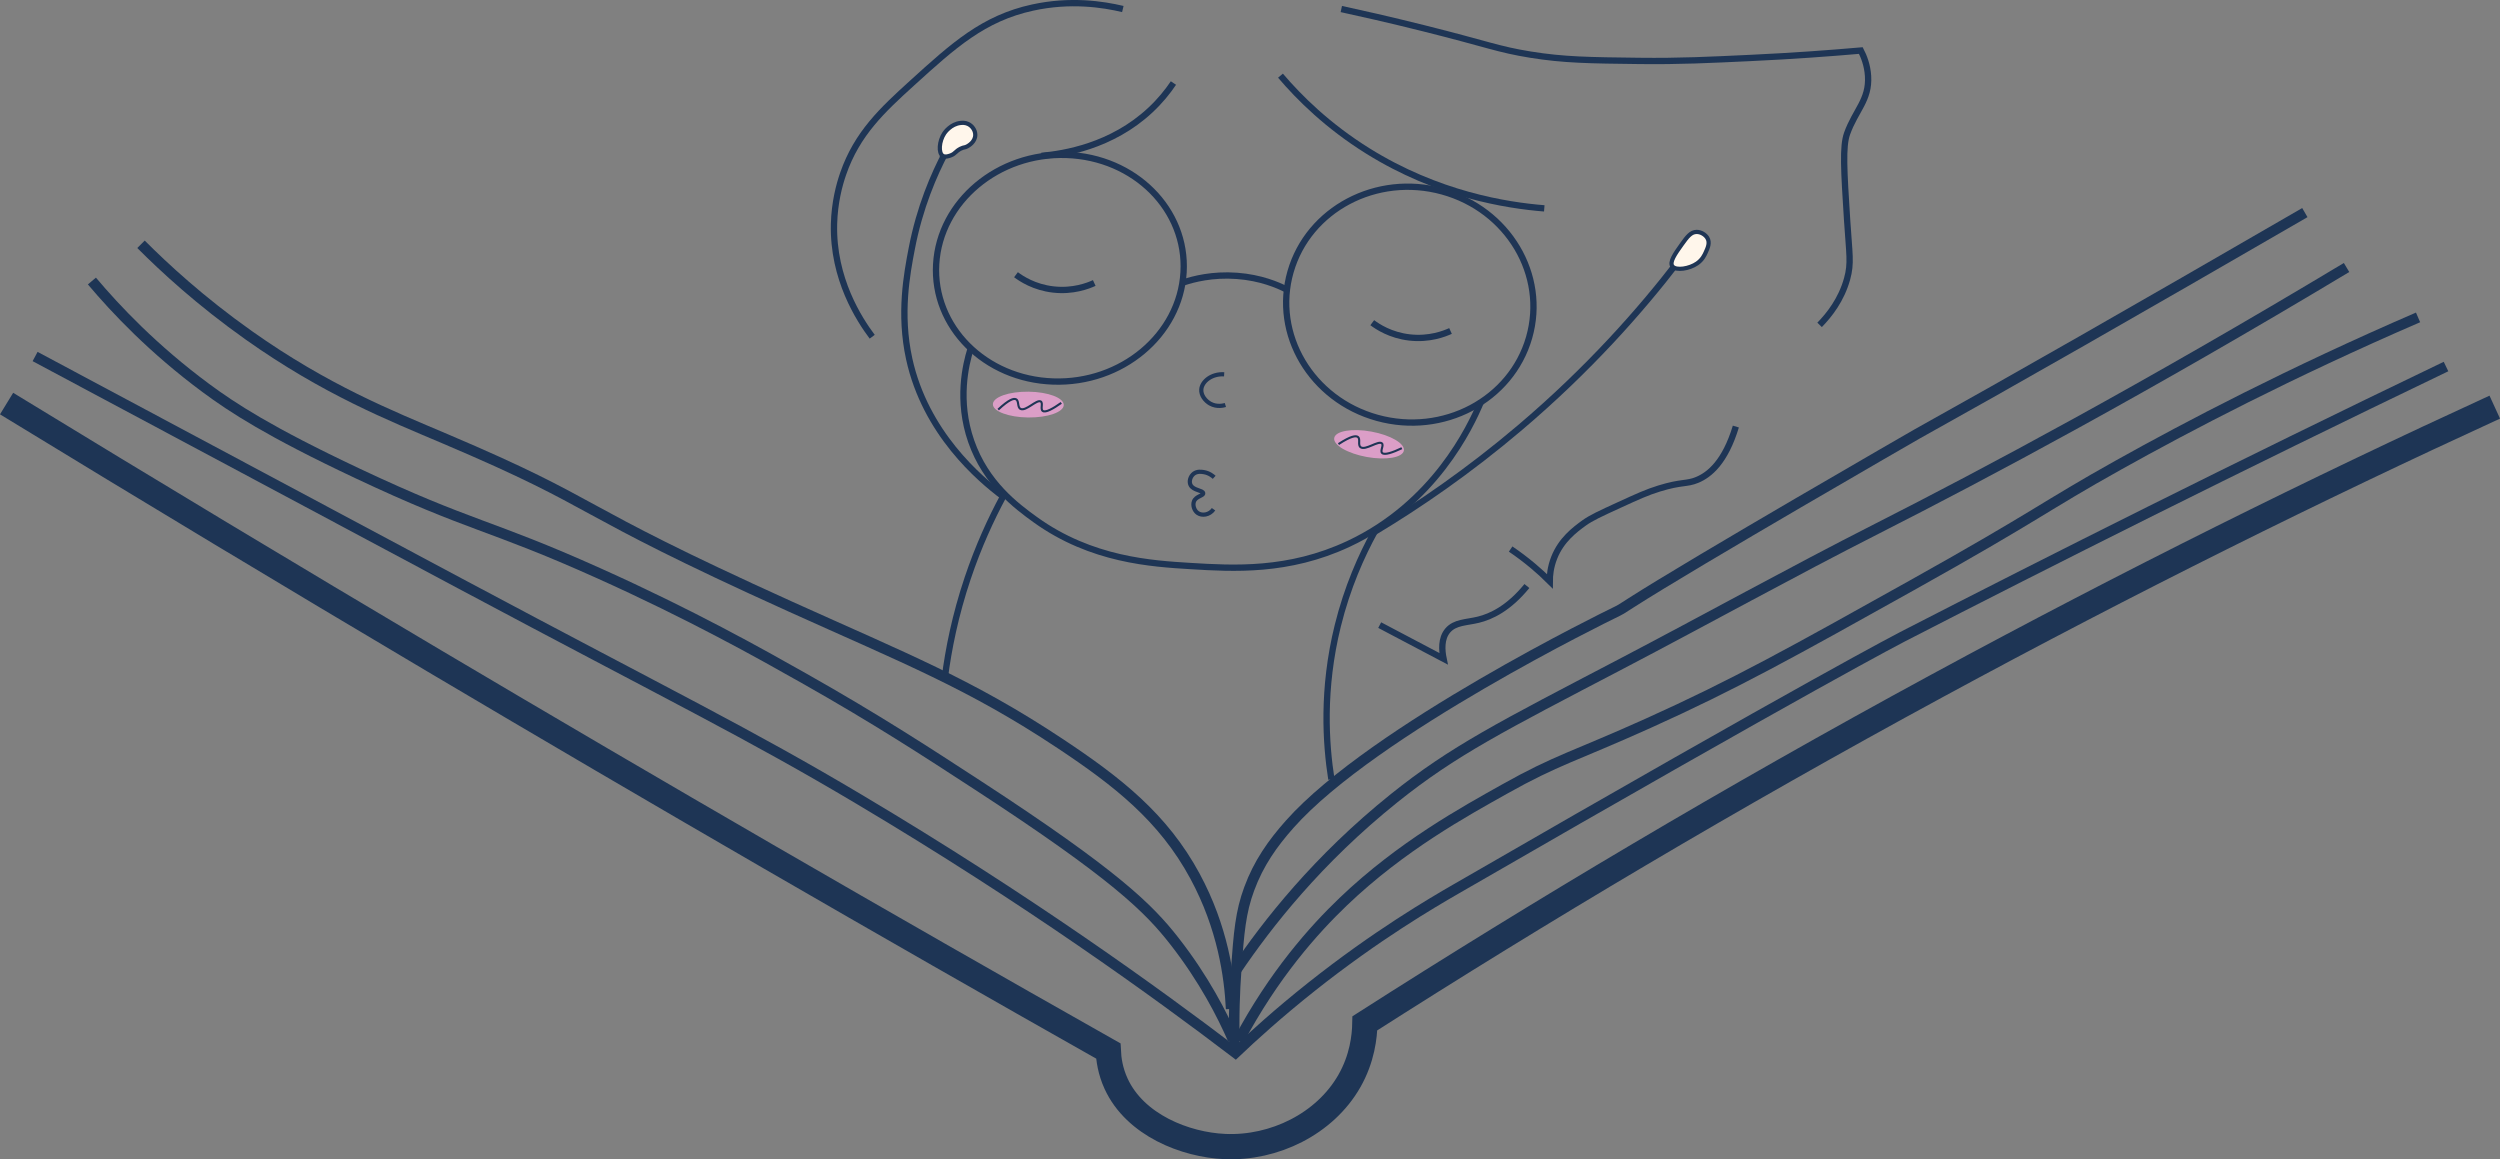 <?xml version="1.0" encoding="UTF-8"?>
<svg id="Layer_1" data-name="Layer 1" xmlns="http://www.w3.org/2000/svg" viewBox="0 0 1188.16 550.97">
  <rect x="0" y="0" width="1188.16" height="550.97" fill="#808080" stroke="none"/>
  <defs>
    <style>
      .cls-1, .cls-2, .cls-3, .cls-4, .cls-5, .cls-6 {
        fill: none;
      }

      .cls-1, .cls-2, .cls-3, .cls-4, .cls-5, .cls-6, .cls-7 {
        stroke-miterlimit: 10;
      }

      .cls-1, .cls-5, .cls-6, .cls-7 {
        stroke: #1f3555;
      }

      .cls-8 {
        fill: #db9ec7;
      }

      .cls-2 {
        stroke-width: 5px;
      }

      .cls-2, .cls-3, .cls-4 {
        stroke: #1e3555;
      }

      .cls-3, .cls-6 {
        stroke-width: 3px;
      }

      .cls-4 {
        stroke-width: 12px;
      }

      .cls-5, .cls-7 {
        stroke-width: 2px;
      }

      .cls-7 {
        fill: #fff6eb;
      }
    </style>
  </defs>
  <path class="cls-3" d="M461.22,166.02c-2.2,7.11-6.42,24.31.37,43.74,6.94,19.9,21.4,30.71,30.53,37.28,26.6,19.13,55.2,20.86,73.87,21.99,20.11,1.22,46.36,2.81,74.86-10.52,40.79-19.07,57.95-55.49,62.99-67.53"/>
  <path class="cls-3" d="M476.74,235.98c-5.75,10.68-11.74,23.66-16.83,38.8-5.96,17.74-9.15,33.89-10.87,47.31"/>
  <path class="cls-3" d="M653.26,252.78c-6.2,11.28-12.91,26.25-17.44,44.54-7.5,30.31-5.69,56.35-3.06,73.05"/>
  <path class="cls-3" d="M533.64,4.29c-9.32-2.23-24.86-4.63-42.85-.7-23.4,5.1-37.6,17.99-57.37,35.94-14,12.71-26.08,23.95-32.68,42.99-1.89,5.44-4.11,13.79-4.36,23.96-.64,26.03,12.08,45.48,18.15,53.56"/>
  <path class="cls-3" d="M637.48,4.29c8.63,1.87,22.36,4.94,39.21,9.16,30.74,7.69,35.18,10.01,50.65,12.51,15.93,2.57,27.87,2.71,51.75,2.99,19.17.23,33.44-.49,53.01-1.41,19.65-.92,37.22-2.2,52.29-3.52,1.37,2.66,3.11,6.87,3.43,12.14.69,11.37-5.97,16.16-9.97,27.32-2.2,6.14-1.47,17.72,0,40.88,1.05,16.55,2.1,20.61,0,28.19-2.74,9.9-8.46,17.14-13.07,21.85"/>
  <path class="cls-3" d="M655.72,297.09c10.12,5.34,20.24,10.68,30.36,16.01-.83-4.01-1.28-9.61,1.98-13.45,3.4-4.01,8.8-3.73,14.52-5.12,6.04-1.48,14.34-5.29,23.1-16.01"/>
  <path class="cls-3" d="M717.95,260.94c3.35,2.27,6.92,4.92,10.59,7.99,2.96,2.48,5.62,4.94,8,7.31,0-2.61.33-6.67,2.12-11.19,3.35-8.47,9.72-13.24,14.11-16.44,3.39-2.47,7.9-4.54,16.94-8.68,8.69-3.98,13.04-5.98,18.82-7.76,10.81-3.34,13.01-1.98,18.11-4.11,5.83-2.43,13.25-8.5,18.35-25.34"/>
  <path class="cls-3" d="M449.48,72.33c-5.53,10.46-12.37,26.07-16.17,45.92-2.26,11.8-5.9,30.82-1.2,52.32,7.7,35.16,33.37,56.98,44.63,65.41"/>
  <path class="cls-3" d="M797.71,124.11c-18.21,23.75-42.8,51.51-75.22,79.04-24.39,20.71-48.11,36.96-69.22,49.63"/>
  <path class="cls-3" d="M557.69,39.46c-2.8,4.16-6.36,8.57-10.93,12.84-18.48,17.27-41.28,20.84-51.76,21.77"/>
  <path class="cls-3" d="M608.56,35.96c9.02,10.59,22.48,23.91,41.41,35.72,33.36,20.82,66.03,25.91,83.97,27.35"/>
  <path class="cls-4" d="M3.13,191.8c67.48,41.22,135.24,81.99,203.28,122.32,106.09,62.87,212.87,124.66,320.33,185.37.18,3.88.92,9.5,3.69,15.54,9.04,19.7,32.88,29.06,51.73,29.88,23.38,1.02,47.49-10.73,59.12-31.08,6.18-10.8,7.27-21.3,7.39-27.49,83.03-53.08,173.66-107.08,271.93-160.38,91.74-49.76,180.48-93.68,265.07-132.47"/>
  <path class="cls-2" d="M16.68,169.44c70.34,37.61,141.53,75.63,201.92,107.85,101.56,54.18,136.99,71.22,189.73,102.59,80.54,47.9,141.62,92.16,178.84,120.49,8.02-7.62,20.29-18.79,36.08-31.33,30.97-24.58,57.17-39.86,68.99-46.68,169.43-97.87,212.03-119.78,212.03-119.78,70.39-36.2,157.24-79.85,258.23-128.38"/>
  <path class="cls-2" d="M586.73,498.63c-.47-15.24.08-28.05.78-37.63,1.32-18.01,2.08-27.42,6.21-38.61,4.48-12.15,11.09-21.51,19.24-30.68,39.86-44.88,153.14-99.96,153.14-99.96,4.77-2.32,4.06-2.02,9.03-5.21,30.91-19.82,135.97-80.28,135.97-80.28,44.29-24.64,103.06-58.16,184.31-105.22"/>
  <path class="cls-2" d="M587.52,461c14.71-21.76,38.67-52.48,75.11-81.69,28.07-22.5,50.99-34.04,107.87-63.79,40.63-21.25,80.71-43.51,121.61-64.28,51.77-26.3,126.98-66.37,223.12-124.11"/>
  <path class="cls-2" d="M588.67,494.64c16.65-31.39,35.8-52.79,49.77-66.15,27.68-26.47,57.68-42.82,76.58-53.44,24.84-13.96,32.93-15.38,68.36-31.33,40.93-18.42,69.01-34.11,125.17-65.48,60.65-33.88,62.4-37.2,98.38-57.28,33.06-18.46,81.06-43.62,142.28-70.11"/>
  <path class="cls-2" d="M67.01,116.1c11.06,11.09,28.21,26.98,51.3,43.32,36.53,25.85,66.85,37.91,93.3,49.15,77.3,32.86,55.66,30.72,164.09,79.75,54.39,24.59,85.51,36.74,128.25,65.13,27.19,18.06,48.89,35.04,63.98,62.95,13.21,24.44,16.45,47.86,17.17,63.13"/>
  <path class="cls-2" d="M43.68,133.56c11.41,13.54,29.17,32.36,54.2,50.88,12.56,9.29,29.94,20.72,71.97,40.53,54.51,25.7,62.07,23.82,114.62,47.43,44.06,19.79,76.92,38.25,97.74,50.02,34.39,19.43,57.81,34.7,82.64,50.88,65.26,42.54,81.14,58.43,93.28,73.95,14.16,18.11,22.77,35.11,27.8,46.61"/>
  <g>
    <g>
      <path class="cls-6" d="M444.93,125.51c1.73-29.74,29.45-52.97,61.92-51.88,32.47,1.08,57.38,26.07,55.65,55.81-1.73,29.74-29.45,52.97-61.92,51.88-32.47-1.08-57.38-26.07-55.65-55.81"/>
      <path class="cls-6" d="M611.23,137.48c-3.9-1.98-12.04-5.53-23.37-6.37-11.71-.87-20.82,1.61-25.14,3.03"/>
      <path class="cls-6" d="M613.35,129.15c8.53-29.72,40.83-46.81,72.14-38.17,31.31,8.64,49.77,39.73,41.24,69.45-8.53,29.72-40.83,46.81-72.14,38.17-31.31-8.64-49.77-39.73-41.24-69.45"/>
    </g>
    <path class="cls-3" d="M482.86,130.56c2.49,1.87,8.64,5.98,17.71,7.02,9.43,1.08,16.65-1.78,19.49-3.08"/>
    <path class="cls-3" d="M652.18,153.36c2.49,1.87,8.64,5.98,17.71,7.02,9.43,1.08,16.65-1.78,19.49-3.08"/>
  </g>
  <path class="cls-5" d="M576.76,242.03c-1.98,2.78-5.54,3.23-7.6,1.74-1.67-1.21-2.37-3.69-1.73-5.43.95-2.59,4.57-2.67,4.41-3.94-.18-1.42-4.7-1.28-6.01-3.89-.87-1.73-.08-4.16,1.52-5.39,1.62-1.23,3.63-.92,4.71-.75,2.59.4,4.35,1.88,5,2.48"/>
  <path class="cls-5" d="M582.38,192.47c-.57.18-3.99,1.2-7.28-.68-2.29-1.31-4.41-3.96-4.16-6.78.34-3.76,4.9-7.47,10.86-7.12"/>
  <g>
    <ellipse class="cls-8" cx="488.72" cy="192.27" rx="6.13" ry="16.84" transform="translate(291.26 678.93) rotate(-89.39)"/>
    <path class="cls-1" d="M474.4,194.67c5.25-4.92,7.41-5.39,8.42-4.93,1.6.72.54,3.86,2.26,4.63,2.56,1.14,7.6-4.61,9.52-3.57,1.29.7-.29,3.69,1.02,4.53,1.33.85,4.79-1.04,8.77-3.86"/>
  </g>
  <g>
    <ellipse class="cls-8" cx="650.66" cy="211.15" rx="6.13" ry="16.82" transform="translate(326.57 813.57) rotate(-79.7)"/>
    <path class="cls-1" d="M636.13,211.07c6.06-3.96,8.27-4.05,9.18-3.43,1.44.98-.16,3.9,1.39,4.94,2.31,1.55,8.32-3.25,10.02-1.9,1.15.91-.95,3.59.19,4.63,1.15,1.06,4.9-.21,9.33-2.31"/>
  </g>
  <path class="cls-7" d="M448.1,74.09c-2.2-1.3-1.83-6.98.71-10.77.23-.34,3.07-4.44,7.78-4.89.78-.07,2.1-.18,3.51.48,1.9.89,3.41,2.92,3.41,5.2,0,3.34-3.25,5.14-3.77,5.43-1.32.73-1.49.28-3.2,1.13-2.37,1.19-2.51,2.31-4.49,3.1-.67.27-2.67,1.07-3.95.32Z"/>
  <path class="cls-7" d="M794.91,126.67c-1.73-1.99,1.3-6.21,4.46-10.63,2.49-3.47,4.23-5.83,7.02-5.82,2.02,0,4.04,1.27,5,2.79,1.41,2.25.3,4.7-.71,6.92-.58,1.29-1.6,3.51-4.09,5.25-3.7,2.57-9.91,3.53-11.68,1.49Z"/>
</svg>